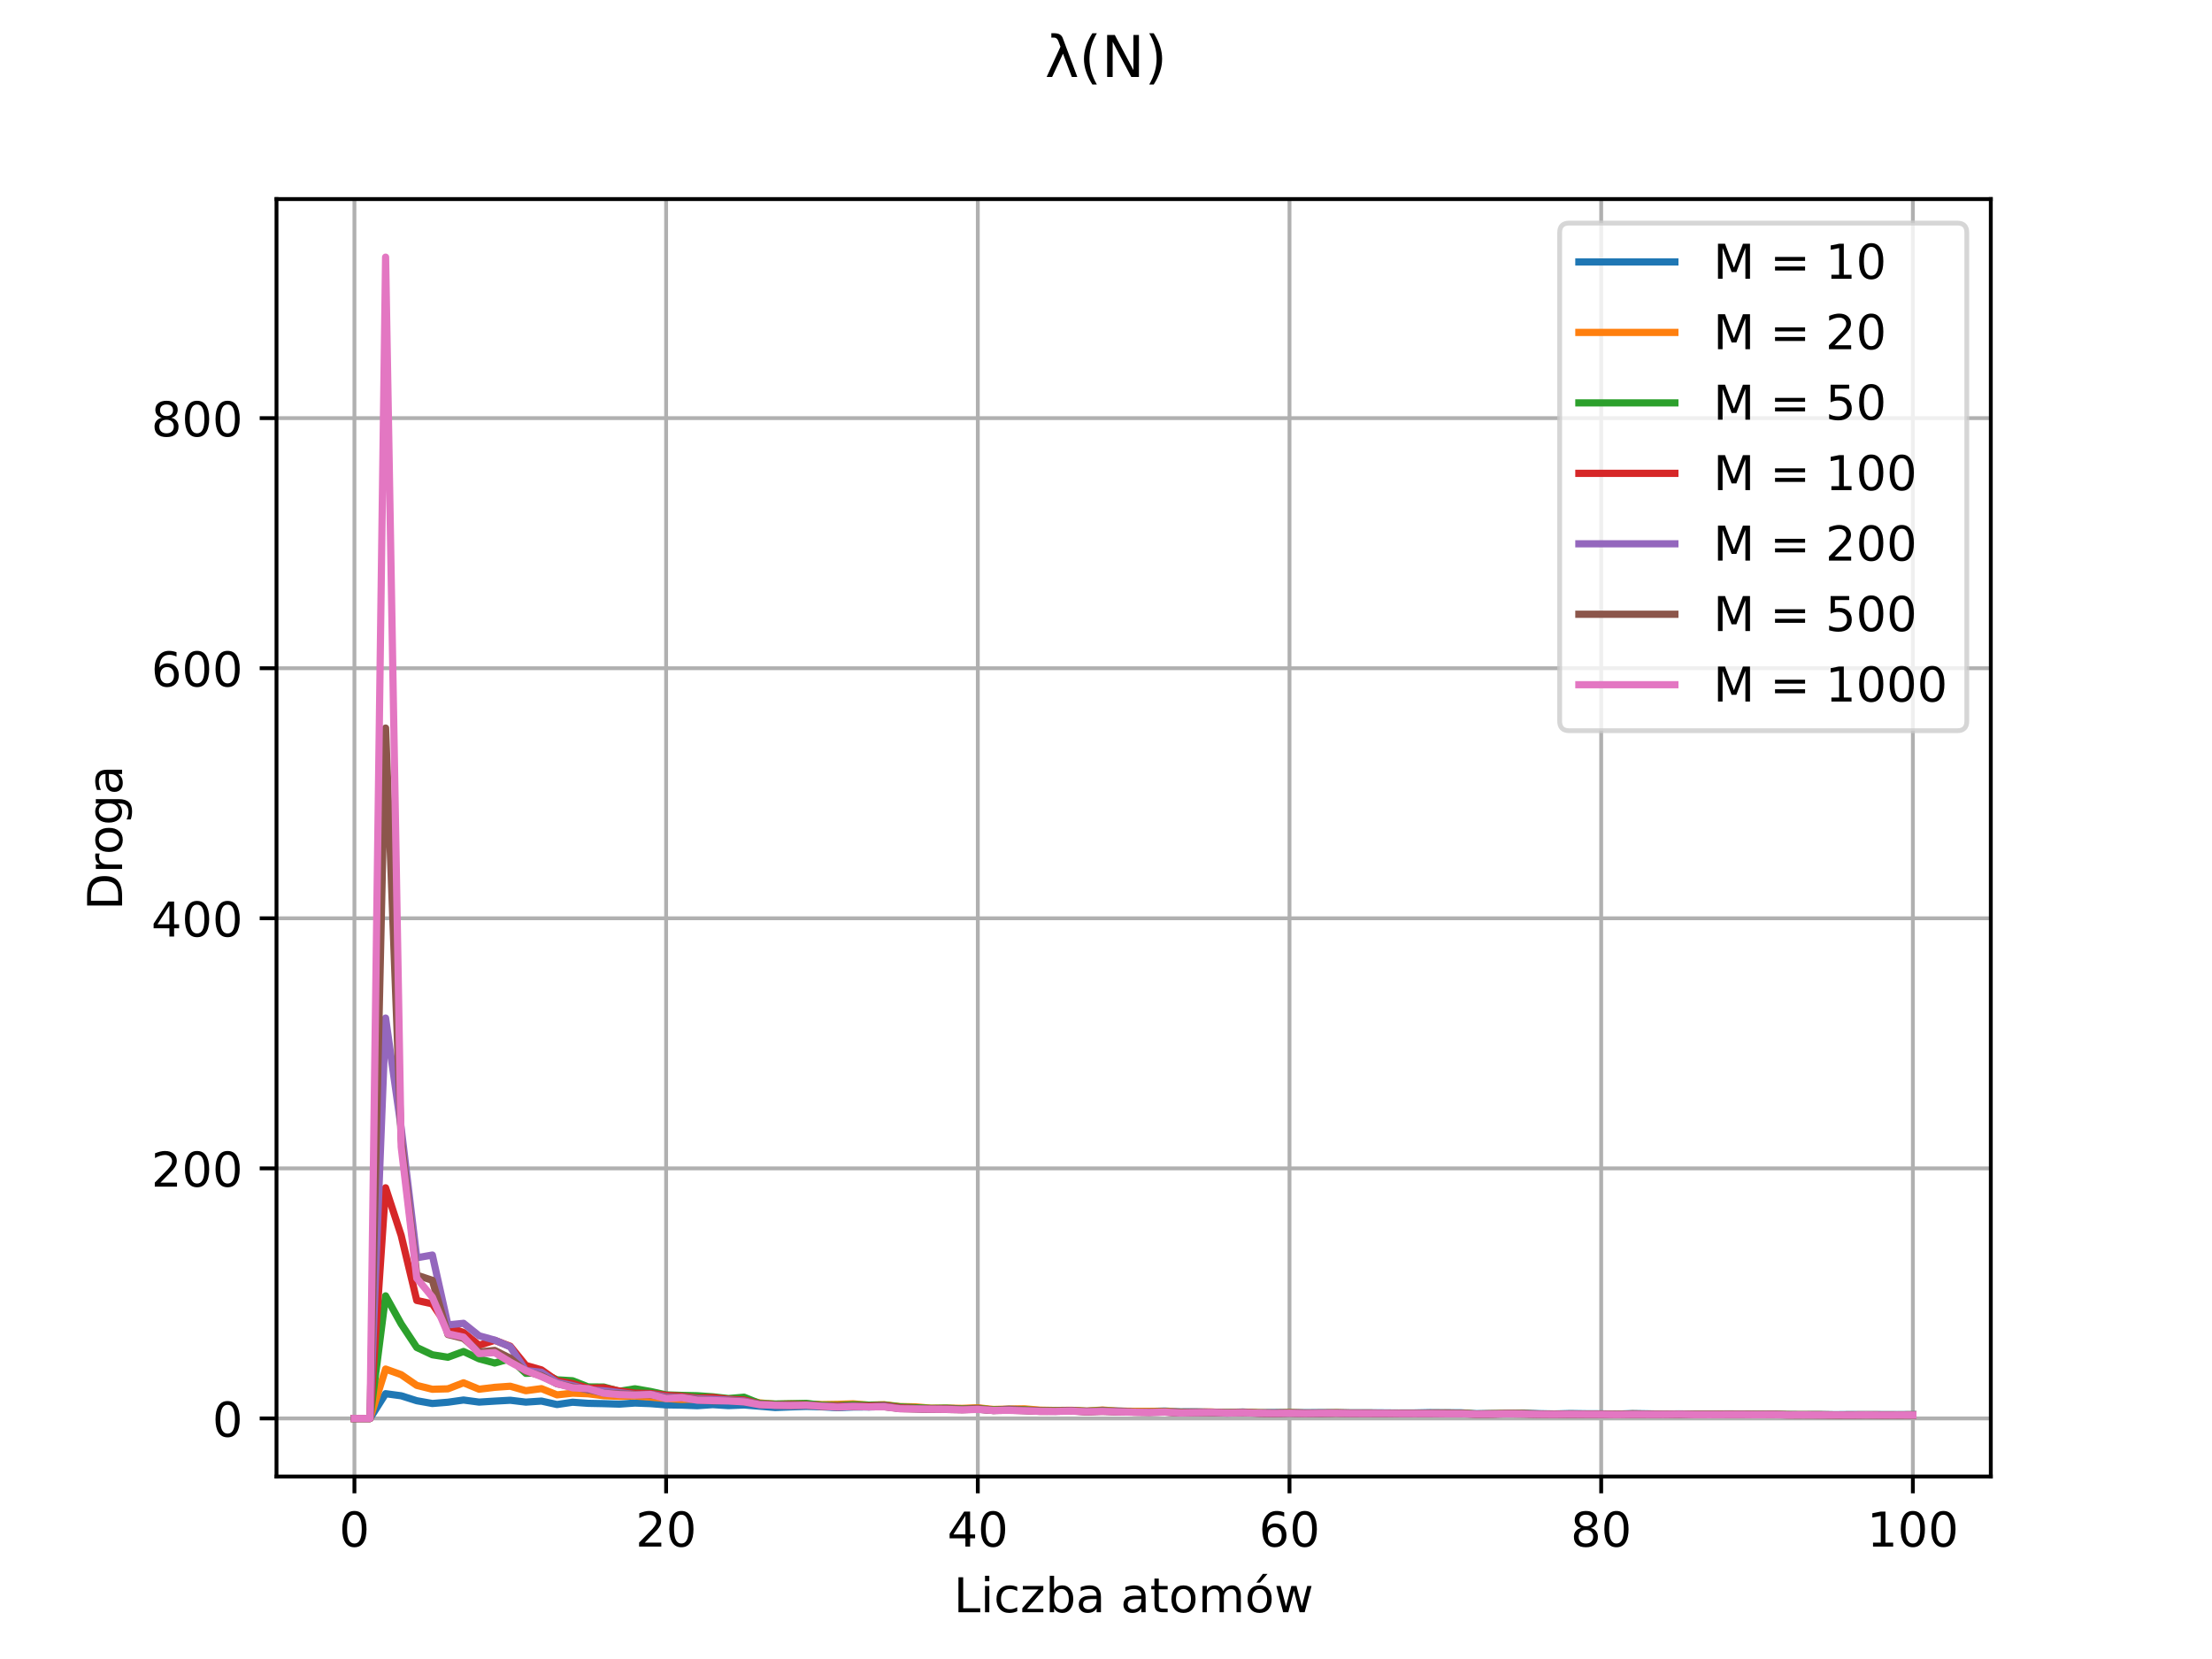 <?xml version="1.0" encoding="utf-8" standalone="no"?>
<!DOCTYPE svg PUBLIC "-//W3C//DTD SVG 1.1//EN"
  "http://www.w3.org/Graphics/SVG/1.1/DTD/svg11.dtd">
<!-- Created with matplotlib (https://matplotlib.org/) -->
<svg height="345.6pt" version="1.1" viewBox="0 0 460.8 345.6" width="460.8pt" xmlns="http://www.w3.org/2000/svg" xmlns:xlink="http://www.w3.org/1999/xlink">
 <defs>
  <style type="text/css">*{stroke-linecap:butt;stroke-linejoin:round;}</style>
 </defs>
 <g id="figure_1">
  <g id="patch_1">
   <path d="M 0 345.6 
L 460.8 345.6 
L 460.8 0 
L 0 0 
z
" style="fill:#ffffff;"/>
  </g>
  <g id="axes_1">
   <g id="patch_2">
    <path d="M 57.6 307.584 
L 414.72 307.584 
L 414.72 41.472 
L 57.6 41.472 
z
" style="fill:#ffffff;"/>
   </g>
   <g id="matplotlib.axis_1">
    <g id="xtick_1">
     <g id="line2d_1">
      <path clip-path="url(#p714be1a655)" d="M 73.833 307.584 
L 73.833 41.472 
" style="fill:none;stroke:#b0b0b0;stroke-linecap:square;stroke-width:0.8;"/>
     </g>
     <g id="line2d_2">
      <defs>
       <path d="M 0 0 
L 0 3.5 
" id="m1fd9de62fe" style="stroke:#000000;stroke-width:0.8;"/>
      </defs>
      <g>
       <use style="stroke:#000000;stroke-width:0.8;" x="73.833" xlink:href="#m1fd9de62fe" y="307.584"/>
      </g>
     </g>
     <g id="text_1">
      <!-- 0 -->
      <g transform="translate(70.651 322.182)scale(0.1 -0.1)">
       <defs>
        <path d="M 31.781 66.406 
Q 24.172 66.406 20.328 58.906 
Q 16.5 51.422 16.5 36.375 
Q 16.5 21.391 20.328 13.891 
Q 24.172 6.391 31.781 6.391 
Q 39.453 6.391 43.281 13.891 
Q 47.125 21.391 47.125 36.375 
Q 47.125 51.422 43.281 58.906 
Q 39.453 66.406 31.781 66.406 
z
M 31.781 74.219 
Q 44.047 74.219 50.516 64.516 
Q 56.984 54.828 56.984 36.375 
Q 56.984 17.969 50.516 8.266 
Q 44.047 -1.422 31.781 -1.422 
Q 19.531 -1.422 13.062 8.266 
Q 6.594 17.969 6.594 36.375 
Q 6.594 54.828 13.062 64.516 
Q 19.531 74.219 31.781 74.219 
z
" id="DejaVuSans-48"/>
       </defs>
       <use xlink:href="#DejaVuSans-48"/>
      </g>
     </g>
    </g>
    <g id="xtick_2">
     <g id="line2d_3">
      <path clip-path="url(#p714be1a655)" d="M 138.764 307.584 
L 138.764 41.472 
" style="fill:none;stroke:#b0b0b0;stroke-linecap:square;stroke-width:0.8;"/>
     </g>
     <g id="line2d_4">
      <g>
       <use style="stroke:#000000;stroke-width:0.8;" x="138.764" xlink:href="#m1fd9de62fe" y="307.584"/>
      </g>
     </g>
     <g id="text_2">
      <!-- 20 -->
      <g transform="translate(132.401 322.182)scale(0.1 -0.1)">
       <defs>
        <path d="M 19.188 8.297 
L 53.609 8.297 
L 53.609 0 
L 7.328 0 
L 7.328 8.297 
Q 12.938 14.109 22.625 23.891 
Q 32.328 33.688 34.812 36.531 
Q 39.547 41.844 41.422 45.531 
Q 43.312 49.219 43.312 52.781 
Q 43.312 58.594 39.234 62.25 
Q 35.156 65.922 28.609 65.922 
Q 23.969 65.922 18.812 64.312 
Q 13.672 62.703 7.812 59.422 
L 7.812 69.391 
Q 13.766 71.781 18.938 73 
Q 24.125 74.219 28.422 74.219 
Q 39.75 74.219 46.484 68.547 
Q 53.219 62.891 53.219 53.422 
Q 53.219 48.922 51.531 44.891 
Q 49.859 40.875 45.406 35.406 
Q 44.188 33.984 37.641 27.219 
Q 31.109 20.453 19.188 8.297 
z
" id="DejaVuSans-50"/>
       </defs>
       <use xlink:href="#DejaVuSans-50"/>
       <use x="63.623" xlink:href="#DejaVuSans-48"/>
      </g>
     </g>
    </g>
    <g id="xtick_3">
     <g id="line2d_5">
      <path clip-path="url(#p714be1a655)" d="M 203.695 307.584 
L 203.695 41.472 
" style="fill:none;stroke:#b0b0b0;stroke-linecap:square;stroke-width:0.8;"/>
     </g>
     <g id="line2d_6">
      <g>
       <use style="stroke:#000000;stroke-width:0.8;" x="203.695" xlink:href="#m1fd9de62fe" y="307.584"/>
      </g>
     </g>
     <g id="text_3">
      <!-- 40 -->
      <g transform="translate(197.332 322.182)scale(0.1 -0.1)">
       <defs>
        <path d="M 37.797 64.312 
L 12.891 25.391 
L 37.797 25.391 
z
M 35.203 72.906 
L 47.609 72.906 
L 47.609 25.391 
L 58.016 25.391 
L 58.016 17.188 
L 47.609 17.188 
L 47.609 0 
L 37.797 0 
L 37.797 17.188 
L 4.891 17.188 
L 4.891 26.703 
z
" id="DejaVuSans-52"/>
       </defs>
       <use xlink:href="#DejaVuSans-52"/>
       <use x="63.623" xlink:href="#DejaVuSans-48"/>
      </g>
     </g>
    </g>
    <g id="xtick_4">
     <g id="line2d_7">
      <path clip-path="url(#p714be1a655)" d="M 268.625 307.584 
L 268.625 41.472 
" style="fill:none;stroke:#b0b0b0;stroke-linecap:square;stroke-width:0.8;"/>
     </g>
     <g id="line2d_8">
      <g>
       <use style="stroke:#000000;stroke-width:0.8;" x="268.625" xlink:href="#m1fd9de62fe" y="307.584"/>
      </g>
     </g>
     <g id="text_4">
      <!-- 60 -->
      <g transform="translate(262.263 322.182)scale(0.1 -0.1)">
       <defs>
        <path d="M 33.016 40.375 
Q 26.375 40.375 22.484 35.828 
Q 18.609 31.297 18.609 23.391 
Q 18.609 15.531 22.484 10.953 
Q 26.375 6.391 33.016 6.391 
Q 39.656 6.391 43.531 10.953 
Q 47.406 15.531 47.406 23.391 
Q 47.406 31.297 43.531 35.828 
Q 39.656 40.375 33.016 40.375 
z
M 52.594 71.297 
L 52.594 62.312 
Q 48.875 64.062 45.094 64.984 
Q 41.312 65.922 37.594 65.922 
Q 27.828 65.922 22.672 59.328 
Q 17.531 52.734 16.797 39.406 
Q 19.672 43.656 24.016 45.922 
Q 28.375 48.188 33.594 48.188 
Q 44.578 48.188 50.953 41.516 
Q 57.328 34.859 57.328 23.391 
Q 57.328 12.156 50.688 5.359 
Q 44.047 -1.422 33.016 -1.422 
Q 20.359 -1.422 13.672 8.266 
Q 6.984 17.969 6.984 36.375 
Q 6.984 53.656 15.188 63.938 
Q 23.391 74.219 37.203 74.219 
Q 40.922 74.219 44.703 73.484 
Q 48.484 72.75 52.594 71.297 
z
" id="DejaVuSans-54"/>
       </defs>
       <use xlink:href="#DejaVuSans-54"/>
       <use x="63.623" xlink:href="#DejaVuSans-48"/>
      </g>
     </g>
    </g>
    <g id="xtick_5">
     <g id="line2d_9">
      <path clip-path="url(#p714be1a655)" d="M 333.556 307.584 
L 333.556 41.472 
" style="fill:none;stroke:#b0b0b0;stroke-linecap:square;stroke-width:0.8;"/>
     </g>
     <g id="line2d_10">
      <g>
       <use style="stroke:#000000;stroke-width:0.8;" x="333.556" xlink:href="#m1fd9de62fe" y="307.584"/>
      </g>
     </g>
     <g id="text_5">
      <!-- 80 -->
      <g transform="translate(327.194 322.182)scale(0.1 -0.1)">
       <defs>
        <path d="M 31.781 34.625 
Q 24.75 34.625 20.719 30.859 
Q 16.703 27.094 16.703 20.516 
Q 16.703 13.922 20.719 10.156 
Q 24.75 6.391 31.781 6.391 
Q 38.812 6.391 42.859 10.172 
Q 46.922 13.969 46.922 20.516 
Q 46.922 27.094 42.891 30.859 
Q 38.875 34.625 31.781 34.625 
z
M 21.922 38.812 
Q 15.578 40.375 12.031 44.719 
Q 8.5 49.078 8.5 55.328 
Q 8.5 64.062 14.719 69.141 
Q 20.953 74.219 31.781 74.219 
Q 42.672 74.219 48.875 69.141 
Q 55.078 64.062 55.078 55.328 
Q 55.078 49.078 51.531 44.719 
Q 48 40.375 41.703 38.812 
Q 48.828 37.156 52.797 32.312 
Q 56.781 27.484 56.781 20.516 
Q 56.781 9.906 50.312 4.234 
Q 43.844 -1.422 31.781 -1.422 
Q 19.734 -1.422 13.25 4.234 
Q 6.781 9.906 6.781 20.516 
Q 6.781 27.484 10.781 32.312 
Q 14.797 37.156 21.922 38.812 
z
M 18.312 54.391 
Q 18.312 48.734 21.844 45.562 
Q 25.391 42.391 31.781 42.391 
Q 38.141 42.391 41.719 45.562 
Q 45.312 48.734 45.312 54.391 
Q 45.312 60.062 41.719 63.234 
Q 38.141 66.406 31.781 66.406 
Q 25.391 66.406 21.844 63.234 
Q 18.312 60.062 18.312 54.391 
z
" id="DejaVuSans-56"/>
       </defs>
       <use xlink:href="#DejaVuSans-56"/>
       <use x="63.623" xlink:href="#DejaVuSans-48"/>
      </g>
     </g>
    </g>
    <g id="xtick_6">
     <g id="line2d_11">
      <path clip-path="url(#p714be1a655)" d="M 398.487 307.584 
L 398.487 41.472 
" style="fill:none;stroke:#b0b0b0;stroke-linecap:square;stroke-width:0.8;"/>
     </g>
     <g id="line2d_12">
      <g>
       <use style="stroke:#000000;stroke-width:0.8;" x="398.487" xlink:href="#m1fd9de62fe" y="307.584"/>
      </g>
     </g>
     <g id="text_6">
      <!-- 100 -->
      <g transform="translate(388.944 322.182)scale(0.1 -0.1)">
       <defs>
        <path d="M 12.406 8.297 
L 28.516 8.297 
L 28.516 63.922 
L 10.984 60.406 
L 10.984 69.391 
L 28.422 72.906 
L 38.281 72.906 
L 38.281 8.297 
L 54.391 8.297 
L 54.391 0 
L 12.406 0 
z
" id="DejaVuSans-49"/>
       </defs>
       <use xlink:href="#DejaVuSans-49"/>
       <use x="63.623" xlink:href="#DejaVuSans-48"/>
       <use x="127.246" xlink:href="#DejaVuSans-48"/>
      </g>
     </g>
    </g>
    <g id="text_7">
     <!-- Liczba atomów -->
     <g transform="translate(198.682 335.861)scale(0.1 -0.1)">
      <defs>
       <path d="M 9.812 72.906 
L 19.672 72.906 
L 19.672 8.297 
L 55.172 8.297 
L 55.172 0 
L 9.812 0 
z
" id="DejaVuSans-76"/>
       <path d="M 9.422 54.688 
L 18.406 54.688 
L 18.406 0 
L 9.422 0 
z
M 9.422 75.984 
L 18.406 75.984 
L 18.406 64.594 
L 9.422 64.594 
z
" id="DejaVuSans-105"/>
       <path d="M 48.781 52.594 
L 48.781 44.188 
Q 44.969 46.297 41.141 47.344 
Q 37.312 48.391 33.406 48.391 
Q 24.656 48.391 19.812 42.844 
Q 14.984 37.312 14.984 27.297 
Q 14.984 17.281 19.812 11.734 
Q 24.656 6.203 33.406 6.203 
Q 37.312 6.203 41.141 7.25 
Q 44.969 8.297 48.781 10.406 
L 48.781 2.094 
Q 45.016 0.344 40.984 -0.531 
Q 36.969 -1.422 32.422 -1.422 
Q 20.062 -1.422 12.781 6.344 
Q 5.516 14.109 5.516 27.297 
Q 5.516 40.672 12.859 48.328 
Q 20.219 56 33.016 56 
Q 37.156 56 41.109 55.141 
Q 45.062 54.297 48.781 52.594 
z
" id="DejaVuSans-99"/>
       <path d="M 5.516 54.688 
L 48.188 54.688 
L 48.188 46.484 
L 14.406 7.172 
L 48.188 7.172 
L 48.188 0 
L 4.297 0 
L 4.297 8.203 
L 38.094 47.516 
L 5.516 47.516 
z
" id="DejaVuSans-122"/>
       <path d="M 48.688 27.297 
Q 48.688 37.203 44.609 42.844 
Q 40.531 48.484 33.406 48.484 
Q 26.266 48.484 22.188 42.844 
Q 18.109 37.203 18.109 27.297 
Q 18.109 17.391 22.188 11.75 
Q 26.266 6.109 33.406 6.109 
Q 40.531 6.109 44.609 11.75 
Q 48.688 17.391 48.688 27.297 
z
M 18.109 46.391 
Q 20.953 51.266 25.266 53.625 
Q 29.594 56 35.594 56 
Q 45.562 56 51.781 48.094 
Q 58.016 40.188 58.016 27.297 
Q 58.016 14.406 51.781 6.484 
Q 45.562 -1.422 35.594 -1.422 
Q 29.594 -1.422 25.266 0.953 
Q 20.953 3.328 18.109 8.203 
L 18.109 0 
L 9.078 0 
L 9.078 75.984 
L 18.109 75.984 
z
" id="DejaVuSans-98"/>
       <path d="M 34.281 27.484 
Q 23.391 27.484 19.188 25 
Q 14.984 22.516 14.984 16.5 
Q 14.984 11.719 18.141 8.906 
Q 21.297 6.109 26.703 6.109 
Q 34.188 6.109 38.703 11.406 
Q 43.219 16.703 43.219 25.484 
L 43.219 27.484 
z
M 52.203 31.203 
L 52.203 0 
L 43.219 0 
L 43.219 8.297 
Q 40.141 3.328 35.547 0.953 
Q 30.953 -1.422 24.312 -1.422 
Q 15.922 -1.422 10.953 3.297 
Q 6 8.016 6 15.922 
Q 6 25.141 12.172 29.828 
Q 18.359 34.516 30.609 34.516 
L 43.219 34.516 
L 43.219 35.406 
Q 43.219 41.609 39.141 45 
Q 35.062 48.391 27.688 48.391 
Q 23 48.391 18.547 47.266 
Q 14.109 46.141 10.016 43.891 
L 10.016 52.203 
Q 14.938 54.109 19.578 55.047 
Q 24.219 56 28.609 56 
Q 40.484 56 46.344 49.844 
Q 52.203 43.703 52.203 31.203 
z
" id="DejaVuSans-97"/>
       <path id="DejaVuSans-32"/>
       <path d="M 18.312 70.219 
L 18.312 54.688 
L 36.812 54.688 
L 36.812 47.703 
L 18.312 47.703 
L 18.312 18.016 
Q 18.312 11.328 20.141 9.422 
Q 21.969 7.516 27.594 7.516 
L 36.812 7.516 
L 36.812 0 
L 27.594 0 
Q 17.188 0 13.234 3.875 
Q 9.281 7.766 9.281 18.016 
L 9.281 47.703 
L 2.688 47.703 
L 2.688 54.688 
L 9.281 54.688 
L 9.281 70.219 
z
" id="DejaVuSans-116"/>
       <path d="M 30.609 48.391 
Q 23.391 48.391 19.188 42.75 
Q 14.984 37.109 14.984 27.297 
Q 14.984 17.484 19.156 11.844 
Q 23.344 6.203 30.609 6.203 
Q 37.797 6.203 41.984 11.859 
Q 46.188 17.531 46.188 27.297 
Q 46.188 37.016 41.984 42.703 
Q 37.797 48.391 30.609 48.391 
z
M 30.609 56 
Q 42.328 56 49.016 48.375 
Q 55.719 40.766 55.719 27.297 
Q 55.719 13.875 49.016 6.219 
Q 42.328 -1.422 30.609 -1.422 
Q 18.844 -1.422 12.172 6.219 
Q 5.516 13.875 5.516 27.297 
Q 5.516 40.766 12.172 48.375 
Q 18.844 56 30.609 56 
z
" id="DejaVuSans-111"/>
       <path d="M 52 44.188 
Q 55.375 50.25 60.062 53.125 
Q 64.75 56 71.094 56 
Q 79.641 56 84.281 50.016 
Q 88.922 44.047 88.922 33.016 
L 88.922 0 
L 79.891 0 
L 79.891 32.719 
Q 79.891 40.578 77.094 44.375 
Q 74.312 48.188 68.609 48.188 
Q 61.625 48.188 57.562 43.547 
Q 53.516 38.922 53.516 30.906 
L 53.516 0 
L 44.484 0 
L 44.484 32.719 
Q 44.484 40.625 41.703 44.406 
Q 38.922 48.188 33.109 48.188 
Q 26.219 48.188 22.156 43.531 
Q 18.109 38.875 18.109 30.906 
L 18.109 0 
L 9.078 0 
L 9.078 54.688 
L 18.109 54.688 
L 18.109 46.188 
Q 21.188 51.219 25.484 53.609 
Q 29.781 56 35.688 56 
Q 41.656 56 45.828 52.969 
Q 50 49.953 52 44.188 
z
" id="DejaVuSans-109"/>
       <path d="M 30.609 48.391 
Q 23.391 48.391 19.188 42.75 
Q 14.984 37.109 14.984 27.297 
Q 14.984 17.484 19.156 11.844 
Q 23.344 6.203 30.609 6.203 
Q 37.797 6.203 41.984 11.859 
Q 46.188 17.531 46.188 27.297 
Q 46.188 37.016 41.984 42.703 
Q 37.797 48.391 30.609 48.391 
z
M 30.609 56 
Q 42.328 56 49.016 48.375 
Q 55.719 40.766 55.719 27.297 
Q 55.719 13.875 49.016 6.219 
Q 42.328 -1.422 30.609 -1.422 
Q 18.844 -1.422 12.172 6.219 
Q 5.516 13.875 5.516 27.297 
Q 5.516 40.766 12.172 48.375 
Q 18.844 56 30.609 56 
z
M 37.406 79.984 
L 47.125 79.984 
L 31.219 61.625 
L 23.734 61.625 
z
" id="DejaVuSans-243"/>
       <path d="M 4.203 54.688 
L 13.188 54.688 
L 24.422 12.016 
L 35.594 54.688 
L 46.188 54.688 
L 57.422 12.016 
L 68.609 54.688 
L 77.594 54.688 
L 63.281 0 
L 52.688 0 
L 40.922 44.828 
L 29.109 0 
L 18.5 0 
z
" id="DejaVuSans-119"/>
      </defs>
      <use xlink:href="#DejaVuSans-76"/>
      <use x="55.713" xlink:href="#DejaVuSans-105"/>
      <use x="83.496" xlink:href="#DejaVuSans-99"/>
      <use x="138.477" xlink:href="#DejaVuSans-122"/>
      <use x="190.967" xlink:href="#DejaVuSans-98"/>
      <use x="254.443" xlink:href="#DejaVuSans-97"/>
      <use x="315.723" xlink:href="#DejaVuSans-32"/>
      <use x="347.51" xlink:href="#DejaVuSans-97"/>
      <use x="408.789" xlink:href="#DejaVuSans-116"/>
      <use x="447.998" xlink:href="#DejaVuSans-111"/>
      <use x="509.18" xlink:href="#DejaVuSans-109"/>
      <use x="606.592" xlink:href="#DejaVuSans-243"/>
      <use x="667.773" xlink:href="#DejaVuSans-119"/>
     </g>
    </g>
   </g>
   <g id="matplotlib.axis_2">
    <g id="ytick_1">
     <g id="line2d_13">
      <path clip-path="url(#p714be1a655)" d="M 57.6 295.488 
L 414.72 295.488 
" style="fill:none;stroke:#b0b0b0;stroke-linecap:square;stroke-width:0.8;"/>
     </g>
     <g id="line2d_14">
      <defs>
       <path d="M 0 0 
L -3.5 0 
" id="m8bd330f224" style="stroke:#000000;stroke-width:0.8;"/>
      </defs>
      <g>
       <use style="stroke:#000000;stroke-width:0.8;" x="57.6" xlink:href="#m8bd330f224" y="295.488"/>
      </g>
     </g>
     <g id="text_8">
      <!-- 0 -->
      <g transform="translate(44.237 299.287)scale(0.1 -0.1)">
       <use xlink:href="#DejaVuSans-48"/>
      </g>
     </g>
    </g>
    <g id="ytick_2">
     <g id="line2d_15">
      <path clip-path="url(#p714be1a655)" d="M 57.6 243.393 
L 414.72 243.393 
" style="fill:none;stroke:#b0b0b0;stroke-linecap:square;stroke-width:0.8;"/>
     </g>
     <g id="line2d_16">
      <g>
       <use style="stroke:#000000;stroke-width:0.8;" x="57.6" xlink:href="#m8bd330f224" y="243.393"/>
      </g>
     </g>
     <g id="text_9">
      <!-- 200 -->
      <g transform="translate(31.512 247.192)scale(0.1 -0.1)">
       <use xlink:href="#DejaVuSans-50"/>
       <use x="63.623" xlink:href="#DejaVuSans-48"/>
       <use x="127.246" xlink:href="#DejaVuSans-48"/>
      </g>
     </g>
    </g>
    <g id="ytick_3">
     <g id="line2d_17">
      <path clip-path="url(#p714be1a655)" d="M 57.6 191.298 
L 414.72 191.298 
" style="fill:none;stroke:#b0b0b0;stroke-linecap:square;stroke-width:0.8;"/>
     </g>
     <g id="line2d_18">
      <g>
       <use style="stroke:#000000;stroke-width:0.8;" x="57.6" xlink:href="#m8bd330f224" y="191.298"/>
      </g>
     </g>
     <g id="text_10">
      <!-- 400 -->
      <g transform="translate(31.512 195.097)scale(0.1 -0.1)">
       <use xlink:href="#DejaVuSans-52"/>
       <use x="63.623" xlink:href="#DejaVuSans-48"/>
       <use x="127.246" xlink:href="#DejaVuSans-48"/>
      </g>
     </g>
    </g>
    <g id="ytick_4">
     <g id="line2d_19">
      <path clip-path="url(#p714be1a655)" d="M 57.6 139.203 
L 414.72 139.203 
" style="fill:none;stroke:#b0b0b0;stroke-linecap:square;stroke-width:0.8;"/>
     </g>
     <g id="line2d_20">
      <g>
       <use style="stroke:#000000;stroke-width:0.8;" x="57.6" xlink:href="#m8bd330f224" y="139.203"/>
      </g>
     </g>
     <g id="text_11">
      <!-- 600 -->
      <g transform="translate(31.512 143.002)scale(0.1 -0.1)">
       <use xlink:href="#DejaVuSans-54"/>
       <use x="63.623" xlink:href="#DejaVuSans-48"/>
       <use x="127.246" xlink:href="#DejaVuSans-48"/>
      </g>
     </g>
    </g>
    <g id="ytick_5">
     <g id="line2d_21">
      <path clip-path="url(#p714be1a655)" d="M 57.6 87.108 
L 414.72 87.108 
" style="fill:none;stroke:#b0b0b0;stroke-linecap:square;stroke-width:0.8;"/>
     </g>
     <g id="line2d_22">
      <g>
       <use style="stroke:#000000;stroke-width:0.8;" x="57.6" xlink:href="#m8bd330f224" y="87.108"/>
      </g>
     </g>
     <g id="text_12">
      <!-- 800 -->
      <g transform="translate(31.512 90.907)scale(0.1 -0.1)">
       <use xlink:href="#DejaVuSans-56"/>
       <use x="63.623" xlink:href="#DejaVuSans-48"/>
       <use x="127.246" xlink:href="#DejaVuSans-48"/>
      </g>
     </g>
    </g>
    <g id="text_13">
     <!-- Droga -->
     <g transform="translate(25.433 189.619)rotate(-90)scale(0.1 -0.1)">
      <defs>
       <path d="M 19.672 64.797 
L 19.672 8.109 
L 31.594 8.109 
Q 46.688 8.109 53.688 14.938 
Q 60.688 21.781 60.688 36.531 
Q 60.688 51.172 53.688 57.984 
Q 46.688 64.797 31.594 64.797 
z
M 9.812 72.906 
L 30.078 72.906 
Q 51.266 72.906 61.172 64.094 
Q 71.094 55.281 71.094 36.531 
Q 71.094 17.672 61.125 8.828 
Q 51.172 0 30.078 0 
L 9.812 0 
z
" id="DejaVuSans-68"/>
       <path d="M 41.109 46.297 
Q 39.594 47.172 37.812 47.578 
Q 36.031 48 33.891 48 
Q 26.266 48 22.188 43.047 
Q 18.109 38.094 18.109 28.812 
L 18.109 0 
L 9.078 0 
L 9.078 54.688 
L 18.109 54.688 
L 18.109 46.188 
Q 20.953 51.172 25.484 53.578 
Q 30.031 56 36.531 56 
Q 37.453 56 38.578 55.875 
Q 39.703 55.766 41.062 55.516 
z
" id="DejaVuSans-114"/>
       <path d="M 45.406 27.984 
Q 45.406 37.75 41.375 43.109 
Q 37.359 48.484 30.078 48.484 
Q 22.859 48.484 18.828 43.109 
Q 14.797 37.75 14.797 27.984 
Q 14.797 18.266 18.828 12.891 
Q 22.859 7.516 30.078 7.516 
Q 37.359 7.516 41.375 12.891 
Q 45.406 18.266 45.406 27.984 
z
M 54.391 6.781 
Q 54.391 -7.172 48.188 -13.984 
Q 42 -20.797 29.203 -20.797 
Q 24.469 -20.797 20.266 -20.094 
Q 16.062 -19.391 12.109 -17.922 
L 12.109 -9.188 
Q 16.062 -11.328 19.922 -12.344 
Q 23.781 -13.375 27.781 -13.375 
Q 36.625 -13.375 41.016 -8.766 
Q 45.406 -4.156 45.406 5.172 
L 45.406 9.625 
Q 42.625 4.781 38.281 2.391 
Q 33.938 0 27.875 0 
Q 17.828 0 11.672 7.656 
Q 5.516 15.328 5.516 27.984 
Q 5.516 40.672 11.672 48.328 
Q 17.828 56 27.875 56 
Q 33.938 56 38.281 53.609 
Q 42.625 51.219 45.406 46.391 
L 45.406 54.688 
L 54.391 54.688 
z
" id="DejaVuSans-103"/>
      </defs>
      <use xlink:href="#DejaVuSans-68"/>
      <use x="77.002" xlink:href="#DejaVuSans-114"/>
      <use x="115.865" xlink:href="#DejaVuSans-111"/>
      <use x="177.047" xlink:href="#DejaVuSans-103"/>
      <use x="240.523" xlink:href="#DejaVuSans-97"/>
     </g>
    </g>
   </g>
   <g id="line2d_23">
    <path clip-path="url(#p714be1a655)" d="M 73.833 295.488 
L 77.079 295.488 
L 80.326 290.33 
L 83.572 290.767 
L 86.819 291.797 
L 90.065 292.373 
L 93.312 292.108 
L 96.559 291.649 
L 99.805 292.083 
L 103.052 291.878 
L 106.298 291.698 
L 109.545 292.086 
L 112.791 291.867 
L 116.038 292.59 
L 119.284 292.108 
L 122.531 292.339 
L 125.777 292.404 
L 129.024 292.505 
L 132.271 292.276 
L 135.517 292.403 
L 138.764 292.66 
L 142.01 292.71 
L 145.257 292.832 
L 148.503 292.609 
L 151.75 292.817 
L 154.996 292.681 
L 158.243 292.941 
L 161.489 293.212 
L 164.736 293.084 
L 167.983 292.977 
L 171.229 293.071 
L 174.476 293.246 
L 177.722 293.11 
L 180.969 293.092 
L 184.215 293.011 
L 187.462 293.377 
L 190.708 293.43 
L 193.955 293.548 
L 197.201 293.537 
L 200.448 293.505 
L 203.695 293.325 
L 206.941 293.769 
L 210.188 293.533 
L 213.434 293.645 
L 216.681 293.839 
L 219.927 293.882 
L 223.174 293.824 
L 226.42 293.956 
L 229.667 293.795 
L 232.913 293.941 
L 236.16 294.055 
L 239.407 294.035 
L 242.653 293.949 
L 245.9 294.109 
L 249.146 294.1 
L 252.393 294.174 
L 255.639 294.228 
L 258.886 294.151 
L 262.132 294.263 
L 265.379 294.248 
L 268.625 294.198 
L 271.872 294.291 
L 275.119 294.262 
L 278.365 294.243 
L 281.612 294.316 
L 284.858 294.311 
L 288.105 294.328 
L 291.351 294.354 
L 294.598 294.343 
L 297.844 294.278 
L 301.091 294.301 
L 304.337 294.311 
L 307.584 294.499 
L 310.831 294.434 
L 314.077 294.426 
L 317.324 294.353 
L 320.57 294.492 
L 323.817 294.556 
L 327.063 294.465 
L 330.31 294.513 
L 333.556 294.529 
L 336.803 294.591 
L 340.049 294.471 
L 343.296 294.524 
L 346.543 294.59 
L 349.789 294.537 
L 353.036 294.591 
L 356.282 294.573 
L 359.529 294.548 
L 362.775 294.553 
L 366.022 294.608 
L 369.268 294.592 
L 372.515 294.656 
L 375.761 294.664 
L 379.008 294.649 
L 382.255 294.706 
L 385.501 294.676 
L 388.748 294.679 
L 391.994 294.686 
L 395.241 294.697 
L 398.487 294.673 
" style="fill:none;stroke:#1f77b4;stroke-linecap:square;stroke-width:1.5;"/>
   </g>
   <g id="line2d_24">
    <path clip-path="url(#p714be1a655)" d="M 73.833 295.488 
L 77.079 295.488 
L 80.326 285.197 
L 83.572 286.369 
L 86.819 288.602 
L 90.065 289.408 
L 93.312 289.317 
L 96.559 288.06 
L 99.805 289.4 
L 103.052 289.004 
L 106.298 288.776 
L 109.545 289.71 
L 112.791 289.277 
L 116.038 290.576 
L 119.284 290.224 
L 122.531 290.353 
L 125.777 290.754 
L 129.024 290.893 
L 132.271 290.819 
L 135.517 291.039 
L 138.764 291.342 
L 142.01 291.516 
L 145.257 291.466 
L 148.503 291.236 
L 151.75 291.57 
L 154.996 291.508 
L 158.243 292.245 
L 161.489 292.531 
L 164.736 292.459 
L 167.983 292.489 
L 171.229 292.601 
L 174.476 292.55 
L 177.722 292.44 
L 180.969 292.716 
L 184.215 292.638 
L 187.462 293.01 
L 190.708 293.076 
L 193.955 293.348 
L 197.201 293.327 
L 200.448 293.387 
L 203.695 293.269 
L 206.941 293.615 
L 210.188 293.538 
L 213.434 293.485 
L 216.681 293.767 
L 219.927 293.826 
L 223.174 293.788 
L 226.42 293.944 
L 229.667 293.739 
L 232.913 293.962 
L 236.16 294.002 
L 239.407 294.001 
L 242.653 294.001 
L 245.9 294.171 
L 249.146 294.149 
L 252.393 294.14 
L 255.639 294.291 
L 258.886 294.17 
L 262.132 294.288 
L 265.379 294.338 
L 268.625 294.258 
L 271.872 294.349 
L 275.119 294.338 
L 278.365 294.287 
L 281.612 294.352 
L 284.858 294.342 
L 288.105 294.383 
L 291.351 294.405 
L 294.598 294.416 
L 297.844 294.355 
L 301.091 294.34 
L 304.337 294.385 
L 307.584 294.554 
L 310.831 294.486 
L 314.077 294.461 
L 317.324 294.46 
L 320.57 294.553 
L 323.817 294.584 
L 327.063 294.545 
L 330.31 294.561 
L 333.556 294.573 
L 336.803 294.654 
L 340.049 294.522 
L 343.296 294.573 
L 346.543 294.643 
L 349.789 294.573 
L 353.036 294.63 
L 356.282 294.635 
L 359.529 294.594 
L 362.775 294.601 
L 366.022 294.666 
L 369.268 294.644 
L 372.515 294.69 
L 375.761 294.691 
L 379.008 294.695 
L 382.255 294.741 
L 385.501 294.732 
L 388.748 294.71 
L 391.994 294.726 
L 395.241 294.735 
L 398.487 294.713 
" style="fill:none;stroke:#ff7f0e;stroke-linecap:square;stroke-width:1.5;"/>
   </g>
   <g id="line2d_25">
    <path clip-path="url(#p714be1a655)" d="M 73.833 295.488 
L 77.079 295.488 
L 80.326 269.951 
L 83.572 275.802 
L 86.819 280.701 
L 90.065 282.225 
L 93.312 282.74 
L 96.559 281.544 
L 99.805 283.061 
L 103.052 283.943 
L 106.298 283.047 
L 109.545 286.098 
L 112.791 285.968 
L 116.038 287.442 
L 119.284 287.637 
L 122.531 288.919 
L 125.777 288.943 
L 129.024 289.829 
L 132.271 289.309 
L 135.517 289.866 
L 138.764 290.578 
L 142.01 290.683 
L 145.257 290.757 
L 148.503 290.98 
L 151.75 291.344 
L 154.996 291.061 
L 158.243 292.368 
L 161.489 292.482 
L 164.736 292.422 
L 167.983 292.353 
L 171.229 292.722 
L 174.476 292.792 
L 177.722 292.633 
L 180.969 292.711 
L 184.215 292.684 
L 187.462 293.078 
L 190.708 293.24 
L 193.955 293.395 
L 197.201 293.346 
L 200.448 293.512 
L 203.695 293.405 
L 206.941 293.703 
L 210.188 293.62 
L 213.434 293.683 
L 216.681 293.881 
L 219.927 293.877 
L 223.174 293.871 
L 226.42 294.011 
L 229.667 293.833 
L 232.913 294.043 
L 236.16 294.151 
L 239.407 294.149 
L 242.653 294.099 
L 245.9 294.278 
L 249.146 294.209 
L 252.393 294.23 
L 255.639 294.328 
L 258.886 294.236 
L 262.132 294.36 
L 265.379 294.426 
L 268.625 294.341 
L 271.872 294.424 
L 275.119 294.409 
L 278.365 294.358 
L 281.612 294.41 
L 284.858 294.414 
L 288.105 294.435 
L 291.351 294.452 
L 294.598 294.463 
L 297.844 294.438 
L 301.091 294.427 
L 304.337 294.434 
L 307.584 294.58 
L 310.831 294.556 
L 314.077 294.496 
L 317.324 294.517 
L 320.57 294.588 
L 323.817 294.635 
L 327.063 294.581 
L 330.31 294.604 
L 333.556 294.614 
L 336.803 294.678 
L 340.049 294.592 
L 343.296 294.599 
L 346.543 294.67 
L 349.789 294.614 
L 353.036 294.669 
L 356.282 294.67 
L 359.529 294.652 
L 362.775 294.641 
L 366.022 294.685 
L 369.268 294.672 
L 372.515 294.717 
L 375.761 294.728 
L 379.008 294.73 
L 382.255 294.762 
L 385.501 294.768 
L 388.748 294.736 
L 391.994 294.771 
L 395.241 294.762 
L 398.487 294.75 
" style="fill:none;stroke:#2ca02c;stroke-linecap:square;stroke-width:1.5;"/>
   </g>
   <g id="line2d_26">
    <path clip-path="url(#p714be1a655)" d="M 73.833 295.488 
L 77.079 295.488 
L 80.326 247.44 
L 83.572 257.369 
L 86.819 270.906 
L 90.065 271.619 
L 93.312 276.436 
L 96.559 277.583 
L 99.805 280.242 
L 103.052 279.212 
L 106.298 280.446 
L 109.545 284.445 
L 112.791 285.367 
L 116.038 287.656 
L 119.284 288.22 
L 122.531 289.191 
L 125.777 289.104 
L 129.024 289.769 
L 132.271 290.212 
L 135.517 290.299 
L 138.764 290.663 
L 142.01 290.874 
L 145.257 291.232 
L 148.503 291.117 
L 151.75 291.495 
L 154.996 291.639 
L 158.243 292.476 
L 161.489 292.682 
L 164.736 292.611 
L 167.983 292.641 
L 171.229 292.888 
L 174.476 292.912 
L 177.722 292.874 
L 180.969 292.884 
L 184.215 292.8 
L 187.462 293.247 
L 190.708 293.407 
L 193.955 293.497 
L 197.201 293.487 
L 200.448 293.607 
L 203.695 293.489 
L 206.941 293.813 
L 210.188 293.681 
L 213.434 293.781 
L 216.681 293.934 
L 219.927 293.961 
L 223.174 293.868 
L 226.42 294.077 
L 229.667 293.92 
L 232.913 294.07 
L 236.16 294.175 
L 239.407 294.175 
L 242.653 294.127 
L 245.9 294.307 
L 249.146 294.244 
L 252.393 294.251 
L 255.639 294.358 
L 258.886 294.264 
L 262.132 294.374 
L 265.379 294.449 
L 268.625 294.361 
L 271.872 294.443 
L 275.119 294.421 
L 278.365 294.373 
L 281.612 294.444 
L 284.858 294.444 
L 288.105 294.455 
L 291.351 294.473 
L 294.598 294.474 
L 297.844 294.453 
L 301.091 294.46 
L 304.337 294.468 
L 307.584 294.593 
L 310.831 294.569 
L 314.077 294.496 
L 317.324 294.527 
L 320.57 294.599 
L 323.817 294.64 
L 327.063 294.606 
L 330.31 294.613 
L 333.556 294.624 
L 336.803 294.691 
L 340.049 294.621 
L 343.296 294.632 
L 346.543 294.682 
L 349.789 294.626 
L 353.036 294.682 
L 356.282 294.681 
L 359.529 294.676 
L 362.775 294.66 
L 366.022 294.699 
L 369.268 294.68 
L 372.515 294.734 
L 375.761 294.738 
L 379.008 294.749 
L 382.255 294.77 
L 385.501 294.783 
L 388.748 294.748 
L 391.994 294.777 
L 395.241 294.77 
L 398.487 294.763 
" style="fill:none;stroke:#d62728;stroke-linecap:square;stroke-width:1.5;"/>
   </g>
   <g id="line2d_27">
    <path clip-path="url(#p714be1a655)" d="M 73.833 295.488 
L 77.079 295.488 
L 80.326 212.08 
L 83.572 235.001 
L 86.819 262.024 
L 90.065 261.448 
L 93.312 276.001 
L 96.559 275.668 
L 99.805 278.266 
L 103.052 279.168 
L 106.298 280.573 
L 109.545 285.509 
L 112.791 285.869 
L 116.038 287.994 
L 119.284 288.639 
L 122.531 289.545 
L 125.777 289.729 
L 129.024 290.102 
L 132.271 290.5 
L 135.517 290.454 
L 138.764 290.988 
L 142.01 291.091 
L 145.257 291.399 
L 148.503 291.517 
L 151.75 291.636 
L 154.996 291.853 
L 158.243 292.536 
L 161.489 292.737 
L 164.736 292.744 
L 167.983 292.719 
L 171.229 292.963 
L 174.476 293.028 
L 177.722 292.969 
L 180.969 293.075 
L 184.215 292.928 
L 187.462 293.392 
L 190.708 293.445 
L 193.955 293.547 
L 197.201 293.559 
L 200.448 293.633 
L 203.695 293.555 
L 206.941 293.835 
L 210.188 293.709 
L 213.434 293.839 
L 216.681 293.972 
L 219.927 293.998 
L 223.174 293.904 
L 226.42 294.097 
L 229.667 293.949 
L 232.913 294.1 
L 236.16 294.174 
L 239.407 294.215 
L 242.653 294.145 
L 245.9 294.337 
L 249.146 294.244 
L 252.393 294.256 
L 255.639 294.374 
L 258.886 294.287 
L 262.132 294.388 
L 265.379 294.44 
L 268.625 294.392 
L 271.872 294.452 
L 275.119 294.437 
L 278.365 294.373 
L 281.612 294.46 
L 284.858 294.452 
L 288.105 294.459 
L 291.351 294.486 
L 294.598 294.488 
L 297.844 294.462 
L 301.091 294.48 
L 304.337 294.481 
L 307.584 294.602 
L 310.831 294.57 
L 314.077 294.511 
L 317.324 294.532 
L 320.57 294.603 
L 323.817 294.651 
L 327.063 294.61 
L 330.31 294.625 
L 333.556 294.644 
L 336.803 294.694 
L 340.049 294.628 
L 343.296 294.636 
L 346.543 294.684 
L 349.789 294.632 
L 353.036 294.689 
L 356.282 294.695 
L 359.529 294.684 
L 362.775 294.667 
L 366.022 294.715 
L 369.268 294.684 
L 372.515 294.742 
L 375.761 294.739 
L 379.008 294.753 
L 382.255 294.775 
L 385.501 294.79 
L 388.748 294.753 
L 391.994 294.782 
L 395.241 294.77 
L 398.487 294.769 
" style="fill:none;stroke:#9467bd;stroke-linecap:square;stroke-width:1.5;"/>
   </g>
   <g id="line2d_28">
    <path clip-path="url(#p714be1a655)" d="M 73.833 295.488 
L 77.079 295.488 
L 80.326 151.668 
L 83.572 237.269 
L 86.819 265.632 
L 90.065 266.708 
L 93.312 278.002 
L 96.559 278.809 
L 99.805 281.644 
L 103.052 281.313 
L 106.298 282.935 
L 109.545 285.703 
L 112.791 286.584 
L 116.038 288.276 
L 119.284 288.941 
L 122.531 289.48 
L 125.777 290.195 
L 129.024 290.392 
L 132.271 290.479 
L 135.517 290.555 
L 138.764 291.184 
L 142.01 291.119 
L 145.257 291.59 
L 148.503 291.827 
L 151.75 291.754 
L 154.996 292.01 
L 158.243 292.577 
L 161.489 292.722 
L 164.736 292.796 
L 167.983 292.731 
L 171.229 292.988 
L 174.476 293.121 
L 177.722 293.009 
L 180.969 293.064 
L 184.215 293.045 
L 187.462 293.428 
L 190.708 293.523 
L 193.955 293.574 
L 197.201 293.613 
L 200.448 293.669 
L 203.695 293.561 
L 206.941 293.835 
L 210.188 293.767 
L 213.434 293.866 
L 216.681 294.015 
L 219.927 294.001 
L 223.174 293.936 
L 226.42 294.111 
L 229.667 294.019 
L 232.913 294.131 
L 236.16 294.18 
L 239.407 294.234 
L 242.653 294.167 
L 245.9 294.35 
L 249.146 294.252 
L 252.393 294.246 
L 255.639 294.341 
L 258.886 294.298 
L 262.132 294.403 
L 265.379 294.441 
L 268.625 294.388 
L 271.872 294.463 
L 275.119 294.433 
L 278.365 294.394 
L 281.612 294.459 
L 284.858 294.462 
L 288.105 294.448 
L 291.351 294.499 
L 294.598 294.495 
L 297.844 294.474 
L 301.091 294.5 
L 304.337 294.506 
L 307.584 294.606 
L 310.831 294.579 
L 314.077 294.516 
L 317.324 294.568 
L 320.57 294.621 
L 323.817 294.656 
L 327.063 294.61 
L 330.31 294.63 
L 333.556 294.649 
L 336.803 294.688 
L 340.049 294.651 
L 343.296 294.642 
L 346.543 294.679 
L 349.789 294.646 
L 353.036 294.696 
L 356.282 294.701 
L 359.529 294.686 
L 362.775 294.683 
L 366.022 294.718 
L 369.268 294.685 
L 372.515 294.754 
L 375.761 294.744 
L 379.008 294.761 
L 382.255 294.78 
L 385.501 294.793 
L 388.748 294.756 
L 391.994 294.786 
L 395.241 294.778 
L 398.487 294.781 
" style="fill:none;stroke:#8c564b;stroke-linecap:square;stroke-width:1.5;"/>
   </g>
   <g id="line2d_29">
    <path clip-path="url(#p714be1a655)" d="M 73.833 295.488 
L 77.079 295.488 
L 80.326 53.568 
L 83.572 238.898 
L 86.819 266.279 
L 90.065 270.213 
L 93.312 277.871 
L 96.559 278.549 
L 99.805 281.982 
L 103.052 281.772 
L 106.298 283.751 
L 109.545 285.508 
L 112.791 286.774 
L 116.038 288.244 
L 119.284 289.103 
L 122.531 289.296 
L 125.777 290.228 
L 129.024 290.519 
L 132.271 290.604 
L 135.517 290.494 
L 138.764 291.335 
L 142.01 291.149 
L 145.257 291.684 
L 148.503 291.771 
L 151.75 291.846 
L 154.996 292.033 
L 158.243 292.623 
L 161.489 292.738 
L 164.736 292.797 
L 167.983 292.72 
L 171.229 292.948 
L 174.476 293.13 
L 177.722 293.001 
L 180.969 293.08 
L 184.215 293.065 
L 187.462 293.471 
L 190.708 293.509 
L 193.955 293.569 
L 197.201 293.601 
L 200.448 293.7 
L 203.695 293.599 
L 206.941 293.824 
L 210.188 293.802 
L 213.434 293.885 
L 216.681 294.015 
L 219.927 294.024 
L 223.174 293.966 
L 226.42 294.1 
L 229.667 294.019 
L 232.913 294.133 
L 236.16 294.186 
L 239.407 294.237 
L 242.653 294.162 
L 245.9 294.353 
L 249.146 294.287 
L 252.393 294.242 
L 255.639 294.354 
L 258.886 294.311 
L 262.132 294.38 
L 265.379 294.425 
L 268.625 294.389 
L 271.872 294.456 
L 275.119 294.405 
L 278.365 294.398 
L 281.612 294.447 
L 284.858 294.455 
L 288.105 294.439 
L 291.351 294.475 
L 294.598 294.489 
L 297.844 294.481 
L 301.091 294.514 
L 304.337 294.515 
L 307.584 294.606 
L 310.831 294.58 
L 314.077 294.531 
L 317.324 294.565 
L 320.57 294.631 
L 323.817 294.657 
L 327.063 294.611 
L 330.31 294.637 
L 333.556 294.65 
L 336.803 294.695 
L 340.049 294.651 
L 343.296 294.661 
L 346.543 294.673 
L 349.789 294.633 
L 353.036 294.705 
L 356.282 294.71 
L 359.529 294.695 
L 362.775 294.69 
L 366.022 294.718 
L 369.268 294.701 
L 372.515 294.762 
L 375.761 294.749 
L 379.008 294.77 
L 382.255 294.773 
L 385.501 294.792 
L 388.748 294.757 
L 391.994 294.792 
L 395.241 294.782 
L 398.487 294.783 
" style="fill:none;stroke:#e377c2;stroke-linecap:square;stroke-width:1.5;"/>
   </g>
   <g id="patch_3">
    <path d="M 57.6 307.584 
L 57.6 41.472 
" style="fill:none;stroke:#000000;stroke-linecap:square;stroke-linejoin:miter;stroke-width:0.8;"/>
   </g>
   <g id="patch_4">
    <path d="M 414.72 307.584 
L 414.72 41.472 
" style="fill:none;stroke:#000000;stroke-linecap:square;stroke-linejoin:miter;stroke-width:0.8;"/>
   </g>
   <g id="patch_5">
    <path d="M 57.6 307.584 
L 414.72 307.584 
" style="fill:none;stroke:#000000;stroke-linecap:square;stroke-linejoin:miter;stroke-width:0.8;"/>
   </g>
   <g id="patch_6">
    <path d="M 57.6 41.472 
L 414.72 41.472 
" style="fill:none;stroke:#000000;stroke-linecap:square;stroke-linejoin:miter;stroke-width:0.8;"/>
   </g>
   <g id="legend_1">
    <g id="patch_7">
     <path d="M 326.906 152.219 
L 407.72 152.219 
Q 409.72 152.219 409.72 150.219 
L 409.72 48.472 
Q 409.72 46.472 407.72 46.472 
L 326.906 46.472 
Q 324.906 46.472 324.906 48.472 
L 324.906 150.219 
Q 324.906 152.219 326.906 152.219 
z
" style="fill:#ffffff;opacity:0.8;stroke:#cccccc;stroke-linejoin:miter;"/>
    </g>
    <g id="line2d_30">
     <path d="M 328.906 54.57 
L 348.906 54.57 
" style="fill:none;stroke:#1f77b4;stroke-linecap:square;stroke-width:1.5;"/>
    </g>
    <g id="line2d_31"/>
    <g id="text_14">
     <!-- M = 10 -->
     <g transform="translate(356.906 58.07)scale(0.1 -0.1)">
      <defs>
       <path d="M 9.812 72.906 
L 24.516 72.906 
L 43.109 23.297 
L 61.812 72.906 
L 76.516 72.906 
L 76.516 0 
L 66.891 0 
L 66.891 64.016 
L 48.094 14.016 
L 38.188 14.016 
L 19.391 64.016 
L 19.391 0 
L 9.812 0 
z
" id="DejaVuSans-77"/>
       <path d="M 10.594 45.406 
L 73.188 45.406 
L 73.188 37.203 
L 10.594 37.203 
z
M 10.594 25.484 
L 73.188 25.484 
L 73.188 17.188 
L 10.594 17.188 
z
" id="DejaVuSans-61"/>
      </defs>
      <use xlink:href="#DejaVuSans-77"/>
      <use x="86.279" xlink:href="#DejaVuSans-32"/>
      <use x="118.066" xlink:href="#DejaVuSans-61"/>
      <use x="201.855" xlink:href="#DejaVuSans-32"/>
      <use x="233.643" xlink:href="#DejaVuSans-49"/>
      <use x="297.266" xlink:href="#DejaVuSans-48"/>
     </g>
    </g>
    <g id="line2d_32">
     <path d="M 328.906 69.249 
L 348.906 69.249 
" style="fill:none;stroke:#ff7f0e;stroke-linecap:square;stroke-width:1.5;"/>
    </g>
    <g id="line2d_33"/>
    <g id="text_15">
     <!-- M = 20 -->
     <g transform="translate(356.906 72.749)scale(0.1 -0.1)">
      <use xlink:href="#DejaVuSans-77"/>
      <use x="86.279" xlink:href="#DejaVuSans-32"/>
      <use x="118.066" xlink:href="#DejaVuSans-61"/>
      <use x="201.855" xlink:href="#DejaVuSans-32"/>
      <use x="233.643" xlink:href="#DejaVuSans-50"/>
      <use x="297.266" xlink:href="#DejaVuSans-48"/>
     </g>
    </g>
    <g id="line2d_34">
     <path d="M 328.906 83.927 
L 348.906 83.927 
" style="fill:none;stroke:#2ca02c;stroke-linecap:square;stroke-width:1.5;"/>
    </g>
    <g id="line2d_35"/>
    <g id="text_16">
     <!-- M = 50 -->
     <g transform="translate(356.906 87.427)scale(0.1 -0.1)">
      <defs>
       <path d="M 10.797 72.906 
L 49.516 72.906 
L 49.516 64.594 
L 19.828 64.594 
L 19.828 46.734 
Q 21.969 47.469 24.109 47.828 
Q 26.266 48.188 28.422 48.188 
Q 40.625 48.188 47.75 41.5 
Q 54.891 34.812 54.891 23.391 
Q 54.891 11.625 47.562 5.094 
Q 40.234 -1.422 26.906 -1.422 
Q 22.312 -1.422 17.547 -0.641 
Q 12.797 0.141 7.719 1.703 
L 7.719 11.625 
Q 12.109 9.234 16.797 8.062 
Q 21.484 6.891 26.703 6.891 
Q 35.156 6.891 40.078 11.328 
Q 45.016 15.766 45.016 23.391 
Q 45.016 31 40.078 35.438 
Q 35.156 39.891 26.703 39.891 
Q 22.75 39.891 18.812 39.016 
Q 14.891 38.141 10.797 36.281 
z
" id="DejaVuSans-53"/>
      </defs>
      <use xlink:href="#DejaVuSans-77"/>
      <use x="86.279" xlink:href="#DejaVuSans-32"/>
      <use x="118.066" xlink:href="#DejaVuSans-61"/>
      <use x="201.855" xlink:href="#DejaVuSans-32"/>
      <use x="233.643" xlink:href="#DejaVuSans-53"/>
      <use x="297.266" xlink:href="#DejaVuSans-48"/>
     </g>
    </g>
    <g id="line2d_36">
     <path d="M 328.906 98.605 
L 348.906 98.605 
" style="fill:none;stroke:#d62728;stroke-linecap:square;stroke-width:1.5;"/>
    </g>
    <g id="line2d_37"/>
    <g id="text_17">
     <!-- M = 100 -->
     <g transform="translate(356.906 102.105)scale(0.1 -0.1)">
      <use xlink:href="#DejaVuSans-77"/>
      <use x="86.279" xlink:href="#DejaVuSans-32"/>
      <use x="118.066" xlink:href="#DejaVuSans-61"/>
      <use x="201.855" xlink:href="#DejaVuSans-32"/>
      <use x="233.643" xlink:href="#DejaVuSans-49"/>
      <use x="297.266" xlink:href="#DejaVuSans-48"/>
      <use x="360.889" xlink:href="#DejaVuSans-48"/>
     </g>
    </g>
    <g id="line2d_38">
     <path d="M 328.906 113.283 
L 348.906 113.283 
" style="fill:none;stroke:#9467bd;stroke-linecap:square;stroke-width:1.5;"/>
    </g>
    <g id="line2d_39"/>
    <g id="text_18">
     <!-- M = 200 -->
     <g transform="translate(356.906 116.783)scale(0.1 -0.1)">
      <use xlink:href="#DejaVuSans-77"/>
      <use x="86.279" xlink:href="#DejaVuSans-32"/>
      <use x="118.066" xlink:href="#DejaVuSans-61"/>
      <use x="201.855" xlink:href="#DejaVuSans-32"/>
      <use x="233.643" xlink:href="#DejaVuSans-50"/>
      <use x="297.266" xlink:href="#DejaVuSans-48"/>
      <use x="360.889" xlink:href="#DejaVuSans-48"/>
     </g>
    </g>
    <g id="line2d_40">
     <path d="M 328.906 127.961 
L 348.906 127.961 
" style="fill:none;stroke:#8c564b;stroke-linecap:square;stroke-width:1.5;"/>
    </g>
    <g id="line2d_41"/>
    <g id="text_19">
     <!-- M = 500 -->
     <g transform="translate(356.906 131.461)scale(0.1 -0.1)">
      <use xlink:href="#DejaVuSans-77"/>
      <use x="86.279" xlink:href="#DejaVuSans-32"/>
      <use x="118.066" xlink:href="#DejaVuSans-61"/>
      <use x="201.855" xlink:href="#DejaVuSans-32"/>
      <use x="233.643" xlink:href="#DejaVuSans-53"/>
      <use x="297.266" xlink:href="#DejaVuSans-48"/>
      <use x="360.889" xlink:href="#DejaVuSans-48"/>
     </g>
    </g>
    <g id="line2d_42">
     <path d="M 328.906 142.639 
L 348.906 142.639 
" style="fill:none;stroke:#e377c2;stroke-linecap:square;stroke-width:1.5;"/>
    </g>
    <g id="line2d_43"/>
    <g id="text_20">
     <!-- M = 1000 -->
     <g transform="translate(356.906 146.139)scale(0.1 -0.1)">
      <use xlink:href="#DejaVuSans-77"/>
      <use x="86.279" xlink:href="#DejaVuSans-32"/>
      <use x="118.066" xlink:href="#DejaVuSans-61"/>
      <use x="201.855" xlink:href="#DejaVuSans-32"/>
      <use x="233.643" xlink:href="#DejaVuSans-49"/>
      <use x="297.266" xlink:href="#DejaVuSans-48"/>
      <use x="360.889" xlink:href="#DejaVuSans-48"/>
      <use x="424.512" xlink:href="#DejaVuSans-48"/>
     </g>
    </g>
   </g>
  </g>
  <g id="text_21">
   <!-- λ(N) -->
   <g transform="translate(217.678 16.03)scale(0.12 -0.12)">
    <defs>
     <path d="M 30.953 67.438 
L 56.203 0 
L 46.688 0 
L 31.344 40.438 
L 12.5 0 
L 2.984 0 
L 26.953 52.438 
L 23.344 62.109 
Q 21.047 68.266 15.828 68.266 
L 11.141 68.266 
L 11.141 75.984 
L 16.844 75.875 
Q 27.875 75.734 30.953 67.438 
z
" id="DejaVuSans-955"/>
     <path d="M 31 75.875 
Q 24.469 64.656 21.281 53.656 
Q 18.109 42.672 18.109 31.391 
Q 18.109 20.125 21.312 9.062 
Q 24.516 -2 31 -13.188 
L 23.188 -13.188 
Q 15.875 -1.703 12.234 9.375 
Q 8.594 20.453 8.594 31.391 
Q 8.594 42.281 12.203 53.312 
Q 15.828 64.359 23.188 75.875 
z
" id="DejaVuSans-40"/>
     <path d="M 9.812 72.906 
L 23.094 72.906 
L 55.422 11.922 
L 55.422 72.906 
L 64.984 72.906 
L 64.984 0 
L 51.703 0 
L 19.391 60.984 
L 19.391 0 
L 9.812 0 
z
" id="DejaVuSans-78"/>
     <path d="M 8.016 75.875 
L 15.828 75.875 
Q 23.141 64.359 26.781 53.312 
Q 30.422 42.281 30.422 31.391 
Q 30.422 20.453 26.781 9.375 
Q 23.141 -1.703 15.828 -13.188 
L 8.016 -13.188 
Q 14.5 -2 17.703 9.062 
Q 20.906 20.125 20.906 31.391 
Q 20.906 42.672 17.703 53.656 
Q 14.5 64.656 8.016 75.875 
z
" id="DejaVuSans-41"/>
    </defs>
    <use xlink:href="#DejaVuSans-955"/>
    <use x="59.18" xlink:href="#DejaVuSans-40"/>
    <use x="98.193" xlink:href="#DejaVuSans-78"/>
    <use x="172.998" xlink:href="#DejaVuSans-41"/>
   </g>
  </g>
 </g>
 <defs>
  <clipPath id="p714be1a655">
   <rect height="266.112" width="357.12" x="57.6" y="41.472"/>
  </clipPath>
 </defs>
</svg>
